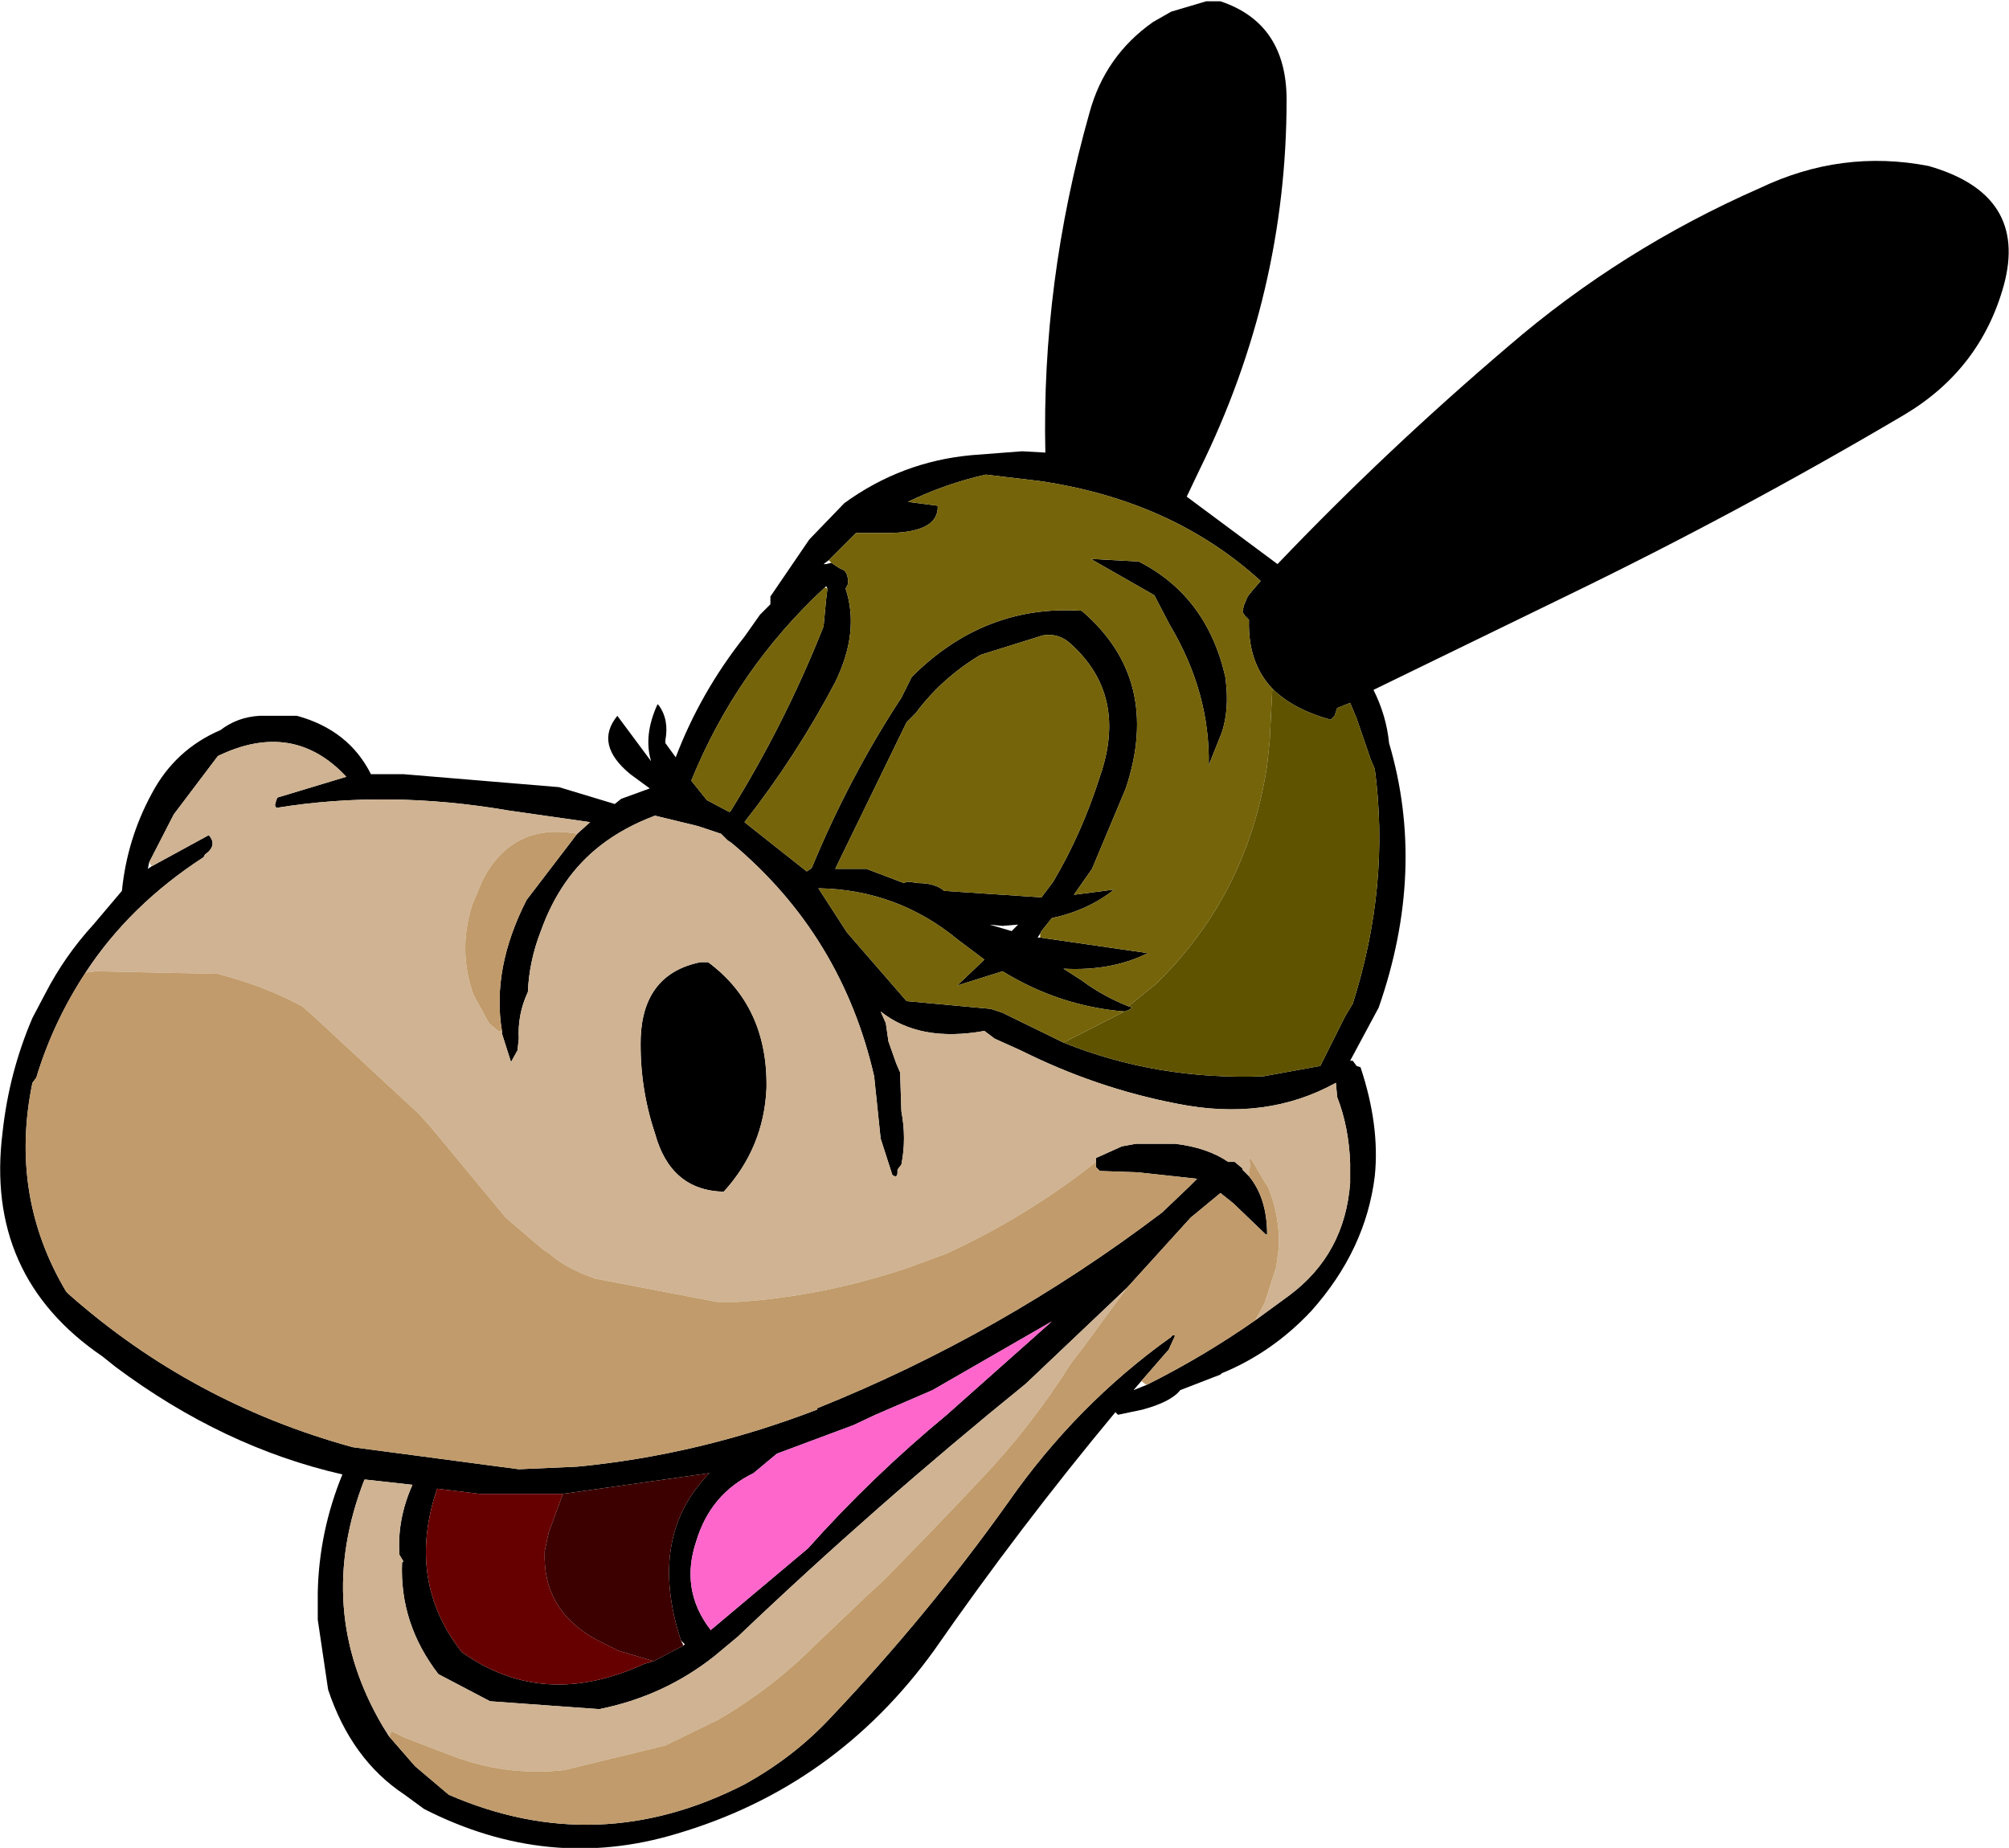 <?xml version="1.0" encoding="UTF-8" standalone="no"?>
<svg xmlns:xlink="http://www.w3.org/1999/xlink" height="71.25px" width="77.45px" xmlns="http://www.w3.org/2000/svg">
  <g transform="matrix(1.0, 0.0, 0.0, 1.0, 36.15, 35.9)">
    <path d="M41.1 -24.9 Q40.2 -21.65 37.25 -19.9 30.9 -16.15 24.3 -12.95 L16.8 -9.3 Q17.3 -8.3 17.4 -7.25 18.85 -2.35 17.0 2.95 L15.9 5.0 16.0 5.0 16.15 5.2 16.3 5.25 Q17.05 7.5 16.85 9.45 16.5 12.3 14.4 14.65 12.9 16.25 10.95 17.05 L10.9 17.1 9.35 17.7 Q9.0 18.15 7.9 18.45 L6.95 18.65 6.85 18.55 Q3.15 23.0 -0.15 27.75 -3.95 33.0 -10.05 34.8 -15.0 36.3 -19.8 33.85 L-20.55 33.3 Q-22.6 31.95 -23.5 29.25 L-23.9 26.55 -23.9 25.5 Q-23.85 23.15 -22.95 20.95 -27.55 19.9 -31.7 16.8 L-32.2 16.4 Q-36.75 13.3 -36.05 7.75 -35.8 5.45 -34.9 3.35 L-34.4 2.4 Q-33.65 0.95 -32.55 -0.25 L-31.45 -1.55 Q-31.25 -3.55 -30.3 -5.3 -29.4 -7.0 -27.65 -7.75 -27.0 -8.25 -26.15 -8.3 L-24.7 -8.3 Q-22.7 -7.75 -21.85 -6.05 L-20.6 -6.05 -14.6 -5.55 -12.45 -4.9 -12.2 -5.1 -11.1 -5.5 -11.85 -6.05 Q-13.25 -7.2 -12.35 -8.3 L-11.05 -6.55 Q-11.35 -7.55 -10.8 -8.75 L-10.75 -8.7 Q-10.35 -8.15 -10.5 -7.35 L-10.5 -7.25 -10.1 -6.7 Q-9.15 -9.2 -7.45 -11.35 L-6.85 -12.2 -6.45 -12.6 -6.45 -12.9 -4.95 -15.1 -3.6 -16.5 Q-1.4 -18.1 1.3 -18.35 L3.25 -18.5 4.15 -18.45 Q4.0 -25.0 5.85 -31.55 6.45 -33.75 8.3 -35.05 L9.0 -35.45 10.35 -35.85 10.9 -35.85 Q13.45 -35.0 13.45 -32.05 13.45 -24.6 10.1 -17.8 L9.6 -16.75 13.1 -14.15 Q17.3 -18.55 22.0 -22.55 26.35 -26.3 31.7 -28.65 34.85 -30.15 38.2 -29.5 42.05 -28.4 41.1 -24.9 M12.9 -9.35 Q11.95 -10.35 12.0 -12.0 L11.85 -12.15 11.75 -12.3 11.8 -12.55 11.95 -12.9 12.15 -13.15 12.45 -13.5 Q9.05 -16.6 3.95 -17.35 L1.85 -17.6 Q0.3 -17.25 -1.15 -16.55 L0.0 -16.4 Q0.05 -15.4 -1.8 -15.35 L-3.15 -15.35 -4.2 -14.3 -4.4 -14.15 -4.3 -14.15 -4.1 -14.2 -3.8 -14.0 -3.6 -13.9 Q-3.45 -13.75 -3.45 -13.4 L-3.55 -13.2 Q-3.0 -11.55 -3.95 -9.6 -5.45 -6.75 -7.45 -4.2 L-5.05 -2.3 -4.9 -2.4 -4.85 -2.45 Q-3.4 -5.95 -1.4 -9.0 L-1.0 -9.8 Q1.8 -12.6 5.55 -12.35 8.65 -9.7 7.25 -5.5 L5.95 -2.4 5.25 -1.4 6.8 -1.6 Q5.8 -0.8 4.4 -0.5 L4.0 0.0 3.95 0.1 3.85 0.25 3.95 0.25 8.1 0.85 Q6.7 1.55 4.85 1.45 L5.55 1.9 Q6.35 2.5 7.35 2.9 L7.5 2.95 7.35 3.05 7.2 3.1 Q4.7 2.9 2.5 1.55 L0.75 2.1 1.8 1.1 0.8 0.35 Q-1.55 -1.6 -4.6 -1.65 L-3.5 0.05 -1.2 2.7 2.05 3.0 2.5 3.15 4.85 4.3 Q8.45 5.75 12.55 5.6 L14.75 5.2 15.7 3.3 16.0 2.8 Q17.45 -1.75 16.85 -6.25 L16.7 -6.6 16.15 -8.2 15.9 -8.8 15.4 -8.6 15.3 -8.3 15.15 -8.15 Q13.7 -8.55 12.9 -9.35 M5.9 -14.35 L7.75 -14.25 Q10.4 -12.9 11.1 -9.75 L11.1 -9.7 Q11.25 -8.55 10.95 -7.65 L10.45 -6.4 Q10.5 -9.2 8.95 -11.8 L8.35 -12.95 5.9 -14.35 M4.05 -11.4 L1.65 -10.65 Q0.15 -9.75 -0.85 -8.4 L-1.2 -8.05 -3.95 -2.4 -2.75 -2.4 -1.3 -1.85 -1.2 -1.9 -1.1 -1.9 -0.75 -1.85 Q-0.1 -1.85 0.25 -1.55 L4.0 -1.3 4.45 -1.9 Q5.55 -3.75 6.25 -5.95 7.35 -9.1 5.1 -11.1 4.65 -11.5 4.05 -11.4 M2.85 0.0 L3.1 -0.25 2.5 -0.2 2.0 -0.25 2.85 0.0 M12.25 15.0 L13.55 14.05 Q15.7 12.45 15.9 9.7 L15.9 8.95 Q15.85 7.55 15.4 6.4 L15.35 5.85 Q12.65 7.35 9.2 6.65 6.1 6.05 3.2 4.6 L2.2 4.15 1.8 3.85 Q-0.7 4.3 -2.2 3.1 L-2.0 3.55 -1.9 4.25 -1.6 5.1 -1.45 5.45 -1.4 6.95 Q-1.2 8.0 -1.4 9.0 L-1.55 9.2 -1.55 9.3 Q-1.55 9.55 -1.75 9.4 L-2.2 8.0 -2.45 5.6 Q-3.7 0.15 -7.95 -3.4 L-8.1 -3.5 -8.35 -3.75 -9.25 -4.05 -10.9 -4.45 Q-12.1 -4.0 -13.0 -3.3 -14.55 -2.1 -15.3 0.0 -15.75 1.15 -15.8 2.35 -16.2 3.2 -16.15 4.15 L-16.2 4.6 -16.45 5.05 -16.8 3.95 -16.8 3.85 Q-17.2 1.45 -15.85 -1.2 L-13.9 -3.75 -13.4 -4.2 -16.55 -4.65 Q-21.2 -5.45 -25.5 -4.75 L-25.55 -4.85 -25.5 -5.05 -25.45 -5.15 -22.8 -5.95 Q-24.85 -8.15 -27.75 -6.75 L-29.45 -4.5 -30.4 -2.65 -30.45 -2.4 -30.3 -2.5 -28.1 -3.7 Q-27.75 -3.3 -28.25 -2.95 L-28.3 -2.85 Q-31.15 -1.0 -32.85 1.6 -34.1 3.5 -34.75 5.65 L-34.9 5.85 Q-35.8 10.2 -33.6 13.9 L-33.5 14.0 Q-28.75 18.2 -22.55 19.9 L-16.15 20.75 -13.9 20.65 Q-9.2 20.2 -4.65 18.45 L-4.65 18.4 Q2.45 15.55 8.65 10.85 L9.7 9.85 10.0 9.55 7.7 9.3 6.25 9.25 6.1 9.1 6.1 8.9 6.1 8.75 7.1 8.3 7.65 8.2 9.15 8.2 Q10.4 8.35 11.2 8.9 L11.3 8.9 11.45 8.9 11.75 9.15 11.75 9.2 12.0 9.45 Q12.7 10.3 12.7 11.7 L12.65 11.7 11.4 10.5 10.9 10.1 9.75 11.05 7.3 13.75 3.4 17.45 Q-2.4 22.15 -7.7 27.2 L-8.6 27.95 Q-10.55 29.5 -13.05 30.0 L-17.2 29.7 -17.25 29.7 -19.25 28.65 Q-20.75 26.7 -20.65 24.35 L-20.6 24.3 -20.75 24.05 Q-20.85 22.7 -20.25 21.35 L-22.05 21.15 -22.1 21.15 Q-24.05 26.15 -21.4 30.65 L-21.15 31.05 -20.15 32.2 -18.85 33.3 Q-13.1 35.8 -7.45 32.9 -5.55 31.85 -4.15 30.35 -0.4 26.4 2.7 22.05 5.35 18.25 9.0 15.65 9.05 15.55 9.15 15.6 L8.9 16.15 8.85 16.2 7.85 17.35 7.55 17.7 8.05 17.5 Q10.25 16.4 12.25 15.0 M-0.2 17.7 L-2.4 18.65 -3.25 19.05 -6.2 20.15 -7.1 20.9 Q-8.75 21.7 -9.3 23.5 -9.95 25.4 -8.75 26.95 L-5.0 23.8 Q-2.55 21.05 0.35 18.65 L4.4 15.05 -0.2 17.7 M-4.25 -13.2 L-4.3 -13.3 -4.35 -13.25 Q-7.75 -10.1 -9.5 -5.8 L-8.9 -5.05 -8.05 -4.6 -8.0 -4.6 Q-5.95 -7.9 -4.5 -11.5 L-4.4 -11.75 -4.3 -12.8 -4.25 -13.2 M-8.85 1.2 Q-6.55 2.9 -6.6 6.05 -6.7 8.35 -8.25 10.05 -10.3 10.0 -10.9 7.8 -11.5 6.0 -11.45 4.1 -11.35 1.65 -9.15 1.2 L-9.0 1.2 -8.85 1.2 M-14.45 21.7 L-17.65 21.7 -19.3 21.5 Q-20.5 25.05 -18.35 27.8 -15.2 30.05 -11.3 28.25 L-10.95 28.15 -9.8 27.55 -9.75 27.5 -9.9 27.35 Q-11.2 23.35 -8.8 20.9 L-14.45 21.7" fill="#000000" fill-rule="evenodd" stroke="none"/>
    <path d="M-4.2 -14.3 L-3.15 -15.35 -1.8 -15.35 Q0.05 -15.4 0.0 -16.4 L-1.15 -16.55 Q0.3 -17.25 1.85 -17.6 L3.95 -17.35 Q9.05 -16.6 12.45 -13.5 L12.15 -13.15 11.95 -12.9 11.8 -12.55 11.75 -12.3 11.85 -12.15 12.0 -12.0 Q11.95 -10.35 12.9 -9.35 L12.8 -7.35 12.7 -6.4 Q11.95 -1.4 8.4 2.05 L7.35 2.9 Q6.35 2.5 5.55 1.9 L4.85 1.45 Q6.7 1.55 8.1 0.85 L3.95 0.25 3.95 0.1 4.0 0.0 4.4 -0.5 Q5.8 -0.8 6.8 -1.6 L5.25 -1.4 5.95 -2.4 7.25 -5.5 Q8.65 -9.7 5.55 -12.35 1.8 -12.6 -1.0 -9.8 L-1.4 -9.0 Q-3.4 -5.95 -4.85 -2.45 L-4.9 -2.4 -5.05 -2.3 -7.45 -4.2 Q-5.45 -6.75 -3.95 -9.6 -3.0 -11.55 -3.55 -13.2 L-3.45 -13.4 Q-3.45 -13.75 -3.6 -13.9 L-3.8 -14.0 -4.1 -14.2 -4.2 -14.3 M4.85 4.3 L2.5 3.15 2.05 3.0 -1.2 2.7 -3.5 0.05 -4.6 -1.65 Q-1.55 -1.6 0.8 0.35 L1.8 1.1 0.75 2.1 2.5 1.55 Q4.7 2.9 7.2 3.1 L4.85 4.3 M4.05 -11.4 Q4.65 -11.5 5.1 -11.1 7.35 -9.1 6.25 -5.95 5.55 -3.75 4.45 -1.9 L4.0 -1.3 0.25 -1.55 Q-0.1 -1.85 -0.75 -1.85 L-1.1 -1.9 -1.2 -1.9 -1.3 -1.85 -2.75 -2.4 -3.95 -2.4 -1.2 -8.05 -0.85 -8.4 Q0.15 -9.75 1.65 -10.65 L4.05 -11.4 M5.9 -14.35 L8.35 -12.95 8.95 -11.8 Q10.5 -9.2 10.45 -6.4 L10.95 -7.65 Q11.25 -8.55 11.1 -9.7 L11.1 -9.75 Q10.4 -12.9 7.75 -14.25 L5.9 -14.35 M-4.35 -13.25 L-4.25 -13.2 -4.3 -12.8 -4.4 -11.75 -4.5 -11.5 Q-5.95 -7.9 -8.0 -4.6 L-8.05 -4.6 -8.9 -5.05 -9.5 -5.8 Q-7.75 -10.1 -4.35 -13.25" fill="#75640a" fill-rule="evenodd" stroke="none"/>
    <path d="M7.35 2.9 L8.4 2.05 Q11.95 -1.4 12.7 -6.4 L12.8 -7.35 12.9 -9.35 Q13.7 -8.55 15.15 -8.15 L15.3 -8.3 15.4 -8.6 15.9 -8.8 16.15 -8.2 16.7 -6.6 16.85 -6.25 Q17.45 -1.75 16.0 2.8 L15.7 3.3 14.75 5.2 12.55 5.6 Q8.45 5.75 4.85 4.3 L7.2 3.1 7.35 3.05 7.5 2.95 7.35 2.9" fill="#5f5300" fill-rule="evenodd" stroke="none"/>
    <path d="M-16.8 3.85 L-16.8 3.95 -16.45 5.05 -16.2 4.6 -16.15 4.15 Q-16.2 3.2 -15.8 2.35 -15.75 1.15 -15.3 0.0 -14.55 -2.1 -13.0 -3.3 -12.1 -4.0 -10.9 -4.45 L-9.25 -4.05 -8.35 -3.75 -8.1 -3.5 -7.95 -3.4 Q-3.7 0.15 -2.45 5.6 L-2.2 8.0 -1.75 9.4 Q-1.55 9.55 -1.55 9.3 L-1.55 9.2 -1.4 9.0 Q-1.2 8.0 -1.4 6.95 L-1.45 5.45 -1.6 5.1 -1.9 4.25 -2.0 3.55 -2.2 3.1 Q-0.7 4.3 1.8 3.85 L2.2 4.15 3.2 4.6 Q6.1 6.05 9.2 6.65 12.65 7.35 15.35 5.85 L15.4 6.4 Q15.85 7.55 15.9 8.95 L15.9 9.7 Q15.7 12.45 13.55 14.05 L12.25 15.0 12.6 14.35 13.05 12.95 13.15 12.2 Q13.2 11.05 12.75 9.9 L12.5 9.5 12.15 8.9 12.0 8.7 12.05 9.05 12.0 9.25 12.0 9.45 11.75 9.2 11.75 9.15 11.45 8.9 11.3 8.9 11.2 8.9 Q10.4 8.35 9.15 8.2 L7.65 8.2 7.1 8.3 6.1 8.75 6.1 8.9 5.65 9.25 Q3.15 11.15 0.3 12.45 L-1.2 13.0 Q-4.5 14.1 -7.75 14.3 L-8.5 14.3 -13.2 13.4 Q-14.35 13.0 -14.95 12.45 L-15.25 12.25 -16.65 11.05 -19.55 7.55 -20.0 7.05 -24.1 3.25 -24.5 2.9 Q-26.0 2.1 -27.75 1.65 L-32.45 1.55 -32.85 1.6 Q-31.15 -1.0 -28.3 -2.85 L-28.25 -2.95 Q-27.75 -3.3 -28.1 -3.7 L-30.3 -2.5 -30.4 -2.65 -29.45 -4.5 -27.75 -6.75 Q-24.85 -8.15 -22.8 -5.95 L-25.45 -5.15 -25.5 -5.05 -25.55 -4.85 -25.5 -4.75 Q-21.2 -5.45 -16.55 -4.65 L-13.4 -4.2 -13.9 -3.75 Q-16.4 -4.2 -17.55 -1.95 L-17.95 -1.0 Q-18.5 0.75 -17.9 2.45 L-17.3 3.55 -16.95 3.85 -16.8 3.85 M-21.15 31.05 L-21.4 30.65 Q-24.05 26.15 -22.1 21.15 L-22.05 21.15 -20.25 21.35 Q-20.85 22.7 -20.75 24.05 L-20.6 24.3 -20.65 24.35 Q-20.75 26.7 -19.25 28.65 L-17.25 29.7 -17.2 29.7 -13.05 30.0 Q-10.55 29.5 -8.6 27.95 L-7.7 27.2 Q-2.4 22.15 3.4 17.45 L7.3 13.75 5.65 16.0 5.15 16.65 Q3.6 19.1 1.7 21.1 L0.85 22.0 -0.25 23.15 -2.1 25.05 -2.65 25.55 -4.8 27.6 Q-6.4 29.2 -8.45 30.4 L-10.5 31.4 -14.4 32.35 Q-16.7 32.6 -18.85 31.75 L-20.55 31.1 -21.05 30.85 -21.15 31.05 M-8.85 1.2 L-9.0 1.2 -9.15 1.2 Q-11.35 1.65 -11.45 4.1 -11.5 6.0 -10.9 7.8 -10.3 10.0 -8.25 10.05 -6.7 8.35 -6.6 6.05 -6.55 2.9 -8.85 1.2" fill="#cfb392" fill-rule="evenodd" stroke="none"/>
    <path d="M-16.8 3.85 L-16.95 3.85 -17.3 3.55 -17.9 2.45 Q-18.5 0.75 -17.95 -1.0 L-17.55 -1.95 Q-16.4 -4.2 -13.9 -3.75 L-15.85 -1.2 Q-17.2 1.45 -16.8 3.85 M-32.85 1.6 L-32.45 1.55 -27.75 1.65 Q-26.0 2.1 -24.5 2.9 L-24.1 3.25 -20.0 7.05 -19.55 7.55 -16.65 11.05 -15.25 12.25 -14.95 12.45 Q-14.35 13.0 -13.2 13.4 L-8.5 14.3 -7.75 14.3 Q-4.5 14.1 -1.2 13.0 L0.3 12.45 Q3.15 11.15 5.65 9.25 L6.1 8.9 6.1 9.1 6.25 9.25 7.7 9.3 10.0 9.55 9.7 9.85 8.65 10.85 Q2.45 15.55 -4.65 18.4 L-4.65 18.45 Q-9.2 20.2 -13.9 20.65 L-16.15 20.75 -22.55 19.9 Q-28.75 18.2 -33.5 14.0 L-33.6 13.9 Q-35.8 10.2 -34.9 5.85 L-34.75 5.65 Q-34.1 3.5 -32.85 1.6 M12.0 9.45 L12.0 9.25 12.05 9.05 12.0 8.7 12.15 8.9 12.5 9.5 12.75 9.9 Q13.2 11.05 13.15 12.2 L13.05 12.95 12.6 14.35 12.25 15.0 Q10.25 16.4 8.05 17.5 L7.85 17.35 8.85 16.2 8.9 16.15 9.15 15.6 Q9.05 15.55 9.0 15.65 5.35 18.25 2.7 22.05 -0.4 26.4 -4.15 30.35 -5.55 31.85 -7.45 32.9 -13.1 35.8 -18.85 33.3 L-20.15 32.2 -21.15 31.05 -21.05 30.85 -20.55 31.1 -18.85 31.75 Q-16.7 32.6 -14.4 32.35 L-10.5 31.4 -8.45 30.4 Q-6.4 29.2 -4.8 27.6 L-2.65 25.55 -2.1 25.05 -0.25 23.15 0.85 22.0 1.7 21.1 Q3.6 19.1 5.15 16.65 L5.65 16.0 7.3 13.75 9.75 11.05 10.9 10.1 11.4 10.5 12.65 11.7 12.7 11.7 Q12.7 10.3 12.0 9.45" fill="#c19b6b" fill-rule="evenodd" stroke="none"/>
    <path d="M-0.2 17.7 L4.4 15.05 0.35 18.65 Q-2.55 21.05 -5.0 23.8 L-8.75 26.95 Q-9.95 25.4 -9.3 23.5 -8.75 21.7 -7.1 20.9 L-6.2 20.15 -3.25 19.05 -2.4 18.65 -0.2 17.7" fill="#ff66cc" fill-rule="evenodd" stroke="none"/>
    <path d="M-10.95 28.15 L-11.3 28.25 Q-15.2 30.05 -18.35 27.8 -20.5 25.05 -19.3 21.5 L-17.65 21.7 -14.45 21.7 -15.0 23.2 -15.15 23.9 Q-15.25 26.15 -13.2 27.3 L-12.3 27.75 -10.95 28.15" fill="#660000" fill-rule="evenodd" stroke="none"/>
    <path d="M-10.95 28.15 L-12.3 27.75 -13.2 27.3 Q-15.25 26.15 -15.15 23.9 L-15.0 23.2 -14.45 21.7 -8.8 20.9 Q-11.2 23.35 -9.9 27.35 L-9.8 27.55 -10.95 28.15" fill="#3c0000" fill-rule="evenodd" stroke="none"/>
  </g>
</svg>
